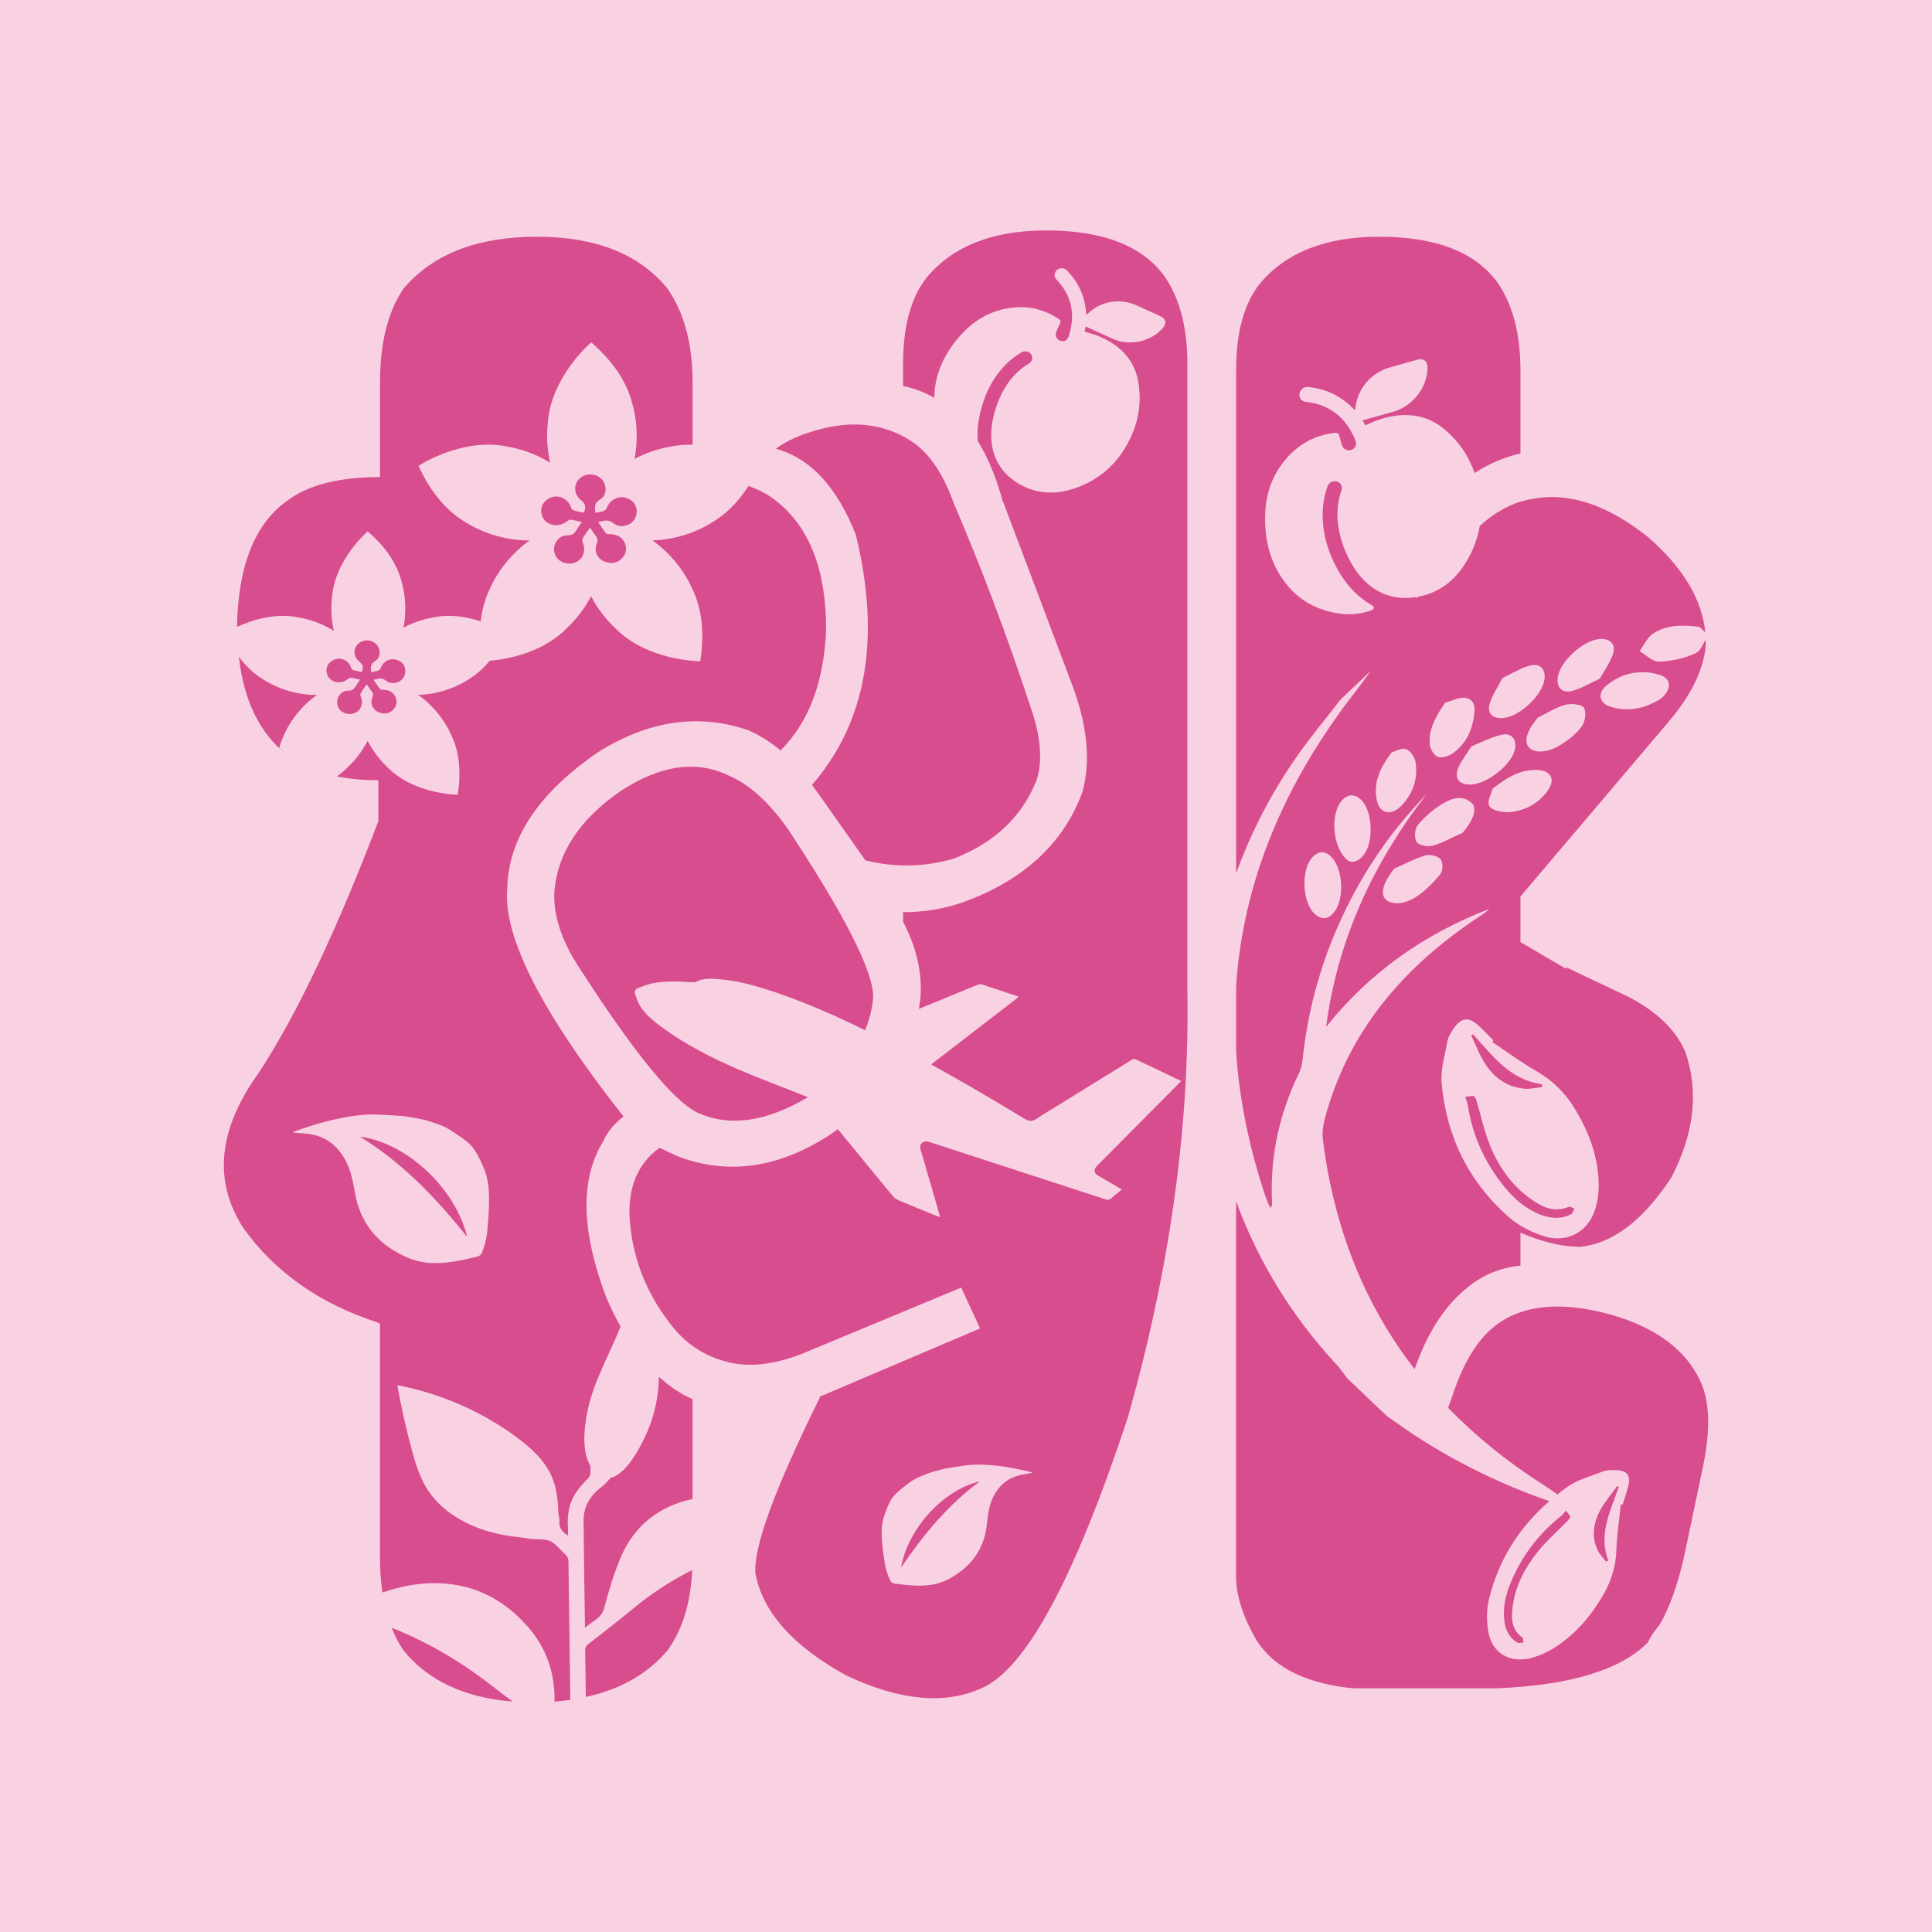 <?xml version="1.0" encoding="UTF-8"?>
<svg id="_圖層_1" data-name="圖層 1" xmlns="http://www.w3.org/2000/svg" viewBox="0 0 176 176">
  <rect width="176" height="176" style="fill: #f8d2e3;"/>
  <g>
    <path d="M77.974,48.753c2.291,9.445,.953,17.03-4.007,22.753,.095,.097,1.717,2.386,4.866,6.869,2.67,.668,5.341,.621,8.014-.144,3.721-1.431,6.247-3.814,7.584-7.155,.573-1.811,.381-4.053-.572-6.726-2.1-6.39-4.436-12.593-7.012-18.603-.956-2.67-2.243-4.531-3.863-5.581-2.673-1.718-5.822-1.956-9.446-.717-1.144,.383-2.098,.86-2.861,1.432,3.149,.859,5.581,3.483,7.298,7.871" style="fill: #d84d8e;"/>
    <path d="M135.77,104.434c-.55-1.307-.831-2.724-1.242-4.089-.052-.175-.122-.371-.252-.487-.075-.065-.289,.013-.797,.059,.085,.273,.198,.52,.237,.779,.43,2.81,1.586,5.305,3.397,7.502,.868,1.053,1.899,1.947,3.231,2.459,.907,.348,1.839,.424,2.758-.031,.157-.077,.22-.343,.325-.521-.175-.06-.39-.218-.519-.165-1.396,.57-2.478-.016-3.507-.753-1.708-1.223-2.849-2.89-3.633-4.751" style="fill: #d84d8e;"/>
    <path d="M134.018,94.299c.432,.897,.769,1.855,1.318,2.677,.824,1.235,2.001,2.097,3.622,2.205,.491,.031,.996-.095,1.495-.149,.012-.084,.026-.168,.039-.253-3.008-.42-4.526-2.645-6.306-4.553-.056,.024-.113,.049-.168,.073" style="fill: #d84d8e;"/>
    <path d="M115.729,110.049c.087-.148,.141-.2,.145-.255,.011-.141,.004-.283-.001-.427-.168-4.032,.656-7.889,2.455-11.583,.216-.443,.302-.958,.356-1.447,.445-4.049,1.467-7.967,3.107-11.748,1.961-4.526,4.652-8.623,8.169-12.24-4.937,6.367-8.136,13.371-9.154,21.193,3.936-4.919,8.911-8.453,14.875-10.743-.381,.351-.816,.629-1.246,.917-6.847,4.588-11.724,10.5-13.773,18.292-.152,.578-.22,1.212-.148,1.797,.99,8.019,3.772,15,8.354,20.927,1.124-3.23,2.664-5.664,4.63-7.288,1.431-1.238,3.099-1.954,5.009-2.147v-3.005c2.003,.859,3.814,1.288,5.437,1.288,2.956-.287,5.726-2.383,8.301-6.296,2.097-4.008,2.527-7.821,1.288-11.449-.859-2.003-2.577-3.672-5.152-5.008l-5.724-2.719v.144l-4.149-2.434v-4.151l13.594-16.027c2.003-2.385,3.1-4.673,3.291-6.869,.005-.168-.016-.335-.02-.503-.263,.507-.504,1.061-.922,1.25-1.015,.457-2.196,.721-3.313,.756-.59,.019-1.189-.616-1.782-.954,.408-.547,.705-1.25,1.25-1.609,1.267-.836,2.752-.782,4.211-.607,.176,.167,.352,.334,.53,.504-.291-3.015-2.035-5.92-5.248-8.71-3.721-2.957-7.25-4.102-10.589-3.435-1.644,.275-3.214,1.099-4.712,2.456-.163,.966-.484,1.911-.972,2.823-1.006,1.878-2.479,3.21-4.62,3.62-.018,.004-.034,.004-.051,.008l-.092,.109-.095-.083c-1.724,.267-3.242-.178-4.503-1.334-.846-.776-1.43-1.747-1.88-2.799-.386-.9-.644-1.841-.725-2.834-.075-.926,.034-1.837,.336-2.737,.129-.383-.064-.745-.42-.839-.356-.093-.72,.103-.85,.473-.428,1.222-.527,2.463-.369,3.71,.144,1.123,.478,2.183,.962,3.189,.788,1.635,1.871,3.009,3.48,3.922,.08,.046,.171,.172,.157,.247-.015,.08-.14,.177-.233,.21-.885,.31-1.789,.422-2.7,.315-2.463-.288-4.34-1.475-5.614-3.519-1.063-1.708-1.437-3.634-1.349-5.674,.072-1.693,.583-3.268,1.675-4.654,1.204-1.528,2.753-2.422,4.667-2.634,.218-.024,.346,.039,.399,.253,.069,.282,.156,.557,.237,.834,.094,.318,.351,.504,.68,.492,.27-.009,.565-.214,.609-.489,.026-.171-.034-.366-.102-.529-.832-1.964-2.287-3.15-4.485-3.399-.29-.033-.493-.225-.554-.504-.072-.332,.1-.565,.35-.767,.11-.03,.221-.062,.331-.093,.019,.007,.038,.018,.058,.019,1.675,.146,3.065,.835,4.197,2.009,.034,.035,.073,.064,.127,.109,.009-.079,.015-.126,.02-.175,.19-1.8,1.423-3.246,3.196-3.743,.819-.23,1.639-.459,2.459-.688,.535-.149,.905,.116,.914,.657,.027,1.815-1.308,3.573-3.099,4.08-.861,.244-1.721,.482-2.582,.723-.072,.021-.144,.04-.239,.067,.065,.111,.126,.187,.159,.275,.065,.177,.155,.167,.319,.087,.713-.352,1.457-.602,2.234-.737,1.773-.31,3.364,.046,4.695,1.142,1.343,1.106,2.26,2.468,2.807,4.027,1.35-.862,2.741-1.459,4.176-1.774v-7.584c0-3.242-.67-5.868-2.005-7.871-2.002-2.861-5.629-4.293-10.875-4.293-4.866,0-8.492,1.432-10.876,4.293-1.43,1.813-2.146,4.436-2.146,7.871v45.834c1.322-3.654,3.139-7.204,5.468-10.559,1.267-1.826,2.712-3.543,4.075-5.311,.915-.865,1.83-1.731,2.746-2.596-.454,.613-.893,1.235-1.362,1.835-6.658,8.53-10.294,17.49-10.927,26.878v5.986c.287,4.36,1.194,8.808,2.727,13.344,.099,.289,.245,.564,.396,.909m15.478-30.413c-.633,.778-1.376,1.53-2.223,2.084-1.132,.739-2.375,.704-2.814,.148-.453-.573-.084-1.578,.839-2.735,.945-.416,1.862-.915,2.844-1.208,.408-.122,1.148,.057,1.384,.353,.233,.296,.218,1.052-.03,1.357m2.047-3.781c-.908,.409-1.789,.912-2.739,1.185-.443,.127-1.288-.044-1.472-.346-.23-.379-.172-1.181,.121-1.538,.613-.743,1.392-1.416,2.232-1.923,.815-.491,1.827-.884,2.685-.066,.527,.506,.095,1.596-.827,2.688m6.71,21.723c1.412,.809,2.517,1.883,3.351,3.197,1.339,2.112,2.235,4.403,2.319,6.935,.024,.762-.062,1.56-.271,2.304-.615,2.196-2.581,3.298-4.785,2.58-1.099-.358-2.211-.919-3.058-1.658-3.737-3.257-5.768-7.419-6.189-12.275-.11-1.258,.306-2.579,.542-3.865,.069-.377,.31-.749,.539-1.084,.693-1.018,1.364-1.107,2.258-.301,.481,.433,.918,.91,1.373,1.367-.037,.05-.073,.1-.108,.15,1.338,.89,2.631,1.849,4.029,2.65m1.037-25.564c-.808,1.138-2.001,1.808-3.385,1.962-.651,.072-1.655-.116-1.937-.534-.264-.392,.213-1.242,.294-1.59,1.406-1.115,2.584-1.742,4.016-1.711,1.296,.028,1.738,.849,1.011,1.872m10.121-10.555c1.095,.316,1.242,1.202,.255,2.131-1.289,.86-2.872,1.328-4.614,.812-1.093-.325-1.286-1.248-.399-1.966,1.392-1.123,3.023-1.479,4.758-.977m-9.22,.267c.178-1.418,2.256-3.352,3.771-3.509,.965-.101,1.567,.459,1.27,1.353-.252,.76-.755,1.449-1.193,2.252-.865,.394-1.667,.892-2.543,1.123-.904,.24-1.417-.332-1.305-1.218m.702,2.477c.527-.146,1.521-.032,1.692,.277,.24,.435,.104,1.287-.224,1.729-.504,.679-1.248,1.252-2.001,1.705-1.181,.711-2.356,.698-2.815,.137-.466-.572-.103-1.569,.843-2.68,.831-.404,1.628-.925,2.505-1.168m-6.902-.088c.24-.798,.751-1.528,1.172-2.345,.859-.406,1.625-.897,2.464-1.13,.957-.265,1.496,.321,1.357,1.267-.21,1.42-2.171,3.293-3.661,3.495-.991,.134-1.606-.378-1.332-1.287m1.103,2.817c.901-.201,1.385,.436,1.206,1.308-.29,1.41-2.513,3.187-4.039,3.231-.998,.028-1.506-.528-1.159-1.435,.249-.654,.727-1.234,1.219-2.035,.858-.343,1.782-.847,2.773-1.069m-5.143-2.932c.649-.155,1.372-.555,1.929-.411,.868,.222,.785,1.112,.661,1.825-.225,1.312-.817,2.475-1.989,3.265-.352,.238-1.022,.415-1.327,.255-.366-.193-.671-.764-.698-1.193-.084-1.348,.565-2.485,1.423-3.741m-4.878,4.548c.289-.08,.888-.443,1.288-.305,.408,.141,.812,.743,.882,1.195,.237,1.52-.237,2.917-1.379,4.043-.891,.878-1.9,.599-2.148-.579-.321-1.528,.207-2.88,1.357-4.354m-4.503,4.34c.538-.559,1.113-.565,1.671-.064,1.107,.992,1.236,3.953,.229,5.125-.53,.618-1.111,.696-1.477,.375-1.4-1.266-1.502-4.319-.423-5.436m-2.626,5.11c.575-.524,1.163-.465,1.724,.174,.969,1.105,1.084,3.688,.199,4.869-.427,.569-.956,.825-1.628,.363-1.341-.921-1.522-4.286-.295-5.406" style="fill: #d84d8e;"/>
    <path d="M155.107,126.316c-1.242-3.148-4.056-5.342-8.443-6.582-4.579-1.24-8.11-.859-10.589,1.144-1.528,1.242-2.769,3.291-3.721,6.153l-.435,1.216c2.478,2.552,5.334,4.883,8.602,6.969,.519,.33,.981,.647,1.357,.924,.287-.226,.571-.455,.874-.67,.95-.672,2.174-.994,3.291-1.429,.328-.128,.725-.128,1.087-.12,1.099,.021,1.453,.466,1.19,1.495-.14,.551-.335,1.093-.504,1.639-.056-.003-.11-.005-.165-.007-.141,1.389-.358,2.779-.404,4.168-.046,1.406-.431,2.712-1.121,3.936-1.112,1.967-2.548,3.696-4.521,4.951-.595,.378-1.263,.691-1.94,.89-2.001,.59-3.703-.314-4.062-2.251-.179-.966-.203-2.035,.026-2.998,.851-3.585,2.737-6.586,5.514-8.997-4.267-1.465-8.262-3.425-12.014-5.83-.953-.611-1.862-1.281-2.792-1.922-1.212-1.154-2.424-2.308-3.634-3.462-.301-.396-.569-.819-.908-1.182-4.152-4.456-7.217-9.533-9.19-14.922v33.631c-.096,1.718,.381,3.577,1.431,5.581,1.431,2.957,4.484,4.674,9.159,5.152h13.308c6.584-.286,11.114-1.67,13.596-4.151,.286-.572,.666-1.144,1.145-1.717,.858-1.528,1.574-3.528,2.146-6.01l1.717-8.156c.667-3.148,.667-5.629,0-7.442" style="fill: #d84d8e;"/>
    <path d="M140.046,141.408c.804-1.015,1.81-1.886,2.719-2.827,.117-.12,.243-.264,.279-.413,.02-.084-.131-.203-.382-.549-.182,.191-.329,.389-.518,.539-2.047,1.636-3.538,3.651-4.515,5.998-.469,1.126-.743,2.295-.587,3.503,.106,.821,.439,1.532,1.186,1.983,.129,.079,.365-.003,.55-.009-.026-.155,.008-.385-.087-.454-1.041-.743-1.033-1.803-.881-2.896,.249-1.816,1.09-3.429,2.235-4.875" style="fill: #d84d8e;"/>
    <path d="M147.342,135.36c-.529,.735-1.145,1.432-1.567,2.218-.632,1.179-.819,2.438-.221,3.664,.18,.37,.495,.678,.747,1.013,.073-.03,.145-.06,.217-.09-.934-2.379,.19-4.527,.953-6.717-.042-.028-.085-.058-.129-.087" style="fill: #d84d8e;"/>
    <path d="M67.258,97.421c-2.444-1.052-4.8-2.265-6.933-3.82-.758-.553-1.491-1.142-1.997-1.926-.217-.338-.342-.735-.469-1.117-.083-.245,.03-.469,.298-.565,.435-.157,.87-.336,1.322-.423,1.177-.228,2.361-.165,3.543-.093,.126,.008,.279,.03,.377-.024,.641-.356,1.331-.308,2.009-.26,1.666,.116,3.25,.555,4.812,1.066,2.977,.974,5.812,2.231,8.595,3.593,.39-.968,.648-1.972,.733-3.024,0-2.384-2.626-7.535-7.871-15.455-1.716-2.383-3.484-3.958-5.295-4.723-2.958-1.431-6.25-.952-9.875,1.432-3.721,2.575-5.724,5.629-6.01,9.159-.096,2.099,.619,4.342,2.147,6.725,5.151,8.014,8.823,12.499,11.019,13.452,2.861,1.242,6.154,.766,9.875-1.43,.019-.015,.035-.03,.056-.043-2.111-.845-4.251-1.626-6.336-2.522" style="fill: #d84d8e;"/>
    <path d="M82.083,142.802c2.005-2.931,4.228-5.682,7.175-7.851-3.352,.776-6.574,4.337-7.175,7.851" style="fill: #d84d8e;"/>
    <path d="M108.168,90.397V33.155c0-3.242-.668-5.867-2.003-7.87-2.002-2.863-5.629-4.294-10.875-4.294-4.866,0-8.493,1.432-10.876,4.294-1.43,1.813-2.147,4.436-2.147,7.87v2.005c1.026,.222,1.972,.586,2.847,1.08,.004-.327,.023-.659,.07-.997,.266-1.841,1.148-3.426,2.425-4.816,1.059-1.154,2.359-1.964,3.955-2.293,1.761-.363,3.39-.073,4.87,.916,.168,.113,.22,.234,.129,.418-.118,.239-.22,.486-.328,.731-.123,.281-.051,.565,.188,.753,.197,.154,.527,.185,.721,.016,.121-.105,.195-.278,.243-.434,.583-1.886,.26-3.591-1.147-5.075-.186-.197-.216-.453-.092-.687,.146-.278,.407-.34,.703-.334,.096,.044,.192,.087,.289,.132,.011,.016,.018,.034,.031,.048,1.098,1.101,1.671,2.414,1.772,3.919,.003,.044,.015,.088,.026,.152,.053-.05,.085-.08,.118-.111,1.206-1.162,2.939-1.449,4.489-.745,.717,.326,1.433,.651,2.148,.978,.469,.214,.572,.622,.256,1.009-1.063,1.3-3.054,1.749-4.622,1.04-.754-.339-1.505-.683-2.257-1.026-.062-.028-.125-.057-.209-.095-.019,.118-.022,.207-.051,.289-.06,.164,.011,.212,.175,.251,.713,.176,1.388,.443,2.018,.809,1.44,.836,2.352,2.036,2.64,3.602,.431,2.333-.107,4.51-1.426,6.495-.943,1.42-2.26,2.483-3.902,3.138-1.83,.729-3.664,.794-5.422-.189-1.498-.839-2.367-2.103-2.579-3.743-.136-1.054,.028-2.087,.338-3.1,.263-.866,.64-1.686,1.174-2.436,.499-.7,1.118-1.279,1.868-1.736,.32-.195,.399-.566,.202-.845-.195-.278-.569-.355-.882-.171-1.03,.61-1.839,1.427-2.47,2.405-.567,.88-.961,1.83-1.219,2.829-.241,.944-.355,1.886-.295,2.822,.91,1.465,1.654,3.229,2.223,5.304,2.097,5.533,4.293,11.354,6.582,17.459,1.239,3.53,1.477,6.631,.716,9.301-1.717,4.579-5.248,7.871-10.589,9.875-1.814,.668-3.721,1.001-5.726,1.001v.858c1.239,2.387,1.765,4.722,1.575,7.013-.037,.316-.083,.627-.137,.937,1.777-.729,3.554-1.462,5.332-2.19,.122-.05,.289-.079,.405-.041,1.103,.359,2.201,.733,3.352,1.121-.103,.099-.134,.134-.172,.161-2.603,2.002-5.206,4.004-7.802,6.013,2.865,1.571,5.681,3.221,8.462,4.923,.426,.261,.758,.298,1.193-.003,.656-.451,1.353-.849,2.032-1.27,2.177-1.348,4.351-2.696,6.532-4.038,.111-.068,.302-.132,.399-.087,1.383,.645,2.754,1.308,4.159,1.982-.083,.088-.127,.14-.175,.187-1.575,1.586-3.15,3.172-4.725,4.757-.92,.927-1.843,1.852-2.761,2.783-.335,.34-.291,.664,.111,.905,.194,.116,.394,.225,.59,.339,.525,.306,1.048,.614,1.557,.912-.343,.283-.667,.542-.979,.812-.157,.136-.293,.156-.499,.088-5.327-1.742-10.657-3.473-15.985-5.208-.248-.079-.492-.142-.721,.053-.243,.206-.198,.446-.122,.702,.359,1.215,.71,2.432,1.061,3.647,.229,.789,.454,1.578,.697,2.421-.183-.064-.312-.101-.434-.152-1.11-.451-2.223-.897-3.325-1.367-.22-.093-.434-.248-.582-.427-1.663-2.018-3.322-4.041-4.983-6.063-.255,.185-.514,.369-.781,.549-4.58,2.959-9.113,3.627-13.596,2.003-.668-.286-1.288-.572-1.861-.858-2.002,1.43-2.91,3.627-2.719,6.582,.287,3.722,1.669,7.061,4.151,10.017,1.239,1.432,2.767,2.386,4.579,2.863,2.005,.572,4.342,.335,7.013-.716l14.454-6.01,1.717,3.72-14.454,6.153c-.096,0-.144,.05-.144,.144-4.103,8.3-6.059,13.644-5.868,16.028,.667,3.53,3.435,6.63,8.301,9.302,4.866,2.289,8.967,2.669,12.306,1.144,4.007-1.718,8.443-9.921,13.31-24.613,3.814-13.453,5.628-26.379,5.437-38.782m-14.502,43.845c-.133,.026-.264,.052-.397,.072-1.506,.237-2.429,1.113-2.947,2.422-.279,.709-.344,1.463-.431,2.207-.224,1.915-1.145,3.436-2.83,4.528-.324,.21-.664,.41-1.025,.561-.343,.142-.706,.247-1.072,.324-.129,.027-.263,.031-.394,.047-1.037,.128-2.059-.007-3.081-.145-.192-.026-.305-.106-.386-.271-.266-.538-.434-1.101-.519-1.688-.178-1.23-.442-2.787-.104-3.996,.024-.084,.051-.163,.079-.246,.586-1.658,.782-1.815,2.079-2.836,.371-.294,.698-.526,1.879-.988,.201-.077,.825-.255,1.263-.363,.145-.043,.294-.079,.46-.105,.977-.147,1.894-.347,2.894-.34,1.651,.011,3.257,.302,4.846,.7,.019,.005,.035,.022,.068,.042-.137,.027-.258,.052-.38,.074" style="fill: #d84d8e;"/>
    <path d="M35.68,148.284c.3,.751,.653,1.448,1.08,2.073,2.254,2.757,5.57,4.306,9.945,4.65-.645-.48-1.285-.963-1.918-1.455-2.796-2.172-5.81-3.963-9.107-5.268" style="fill: #d84d8e;"/>
    <path d="M32.792,103.551c3.919,2.403,6.977,5.64,9.773,9.138-1.072-4.422-5.465-8.569-9.773-9.138" style="fill: #d84d8e;"/>
    <path d="M59.099,130.105c-.454,1.144-1.888,4.163-3.467,4.52-.175,.192-.343,.389-.53,.576-.188,.19-.426,.336-.628,.515-.843,.749-1.315,1.68-1.309,2.764,.018,3.235,.08,6.47,.126,9.795,.666-.58,1.496-.847,1.746-1.785,.4-1.51,.851-3.021,1.448-4.471,1.219-2.966,3.451-4.779,6.607-5.466v-9.091c-1.094-.482-2.112-1.171-3.065-2.033-.027,1.594-.336,3.186-.927,4.677" style="fill: #d84d8e;"/>
    <path d="M56.838,147.227c-1.064,.843-2.128,1.686-3.207,2.513-.224,.173-.331,.334-.325,.618,.026,1.411,.042,2.821,.064,4.231,3.118-.682,5.606-2.079,7.432-4.232,1.361-1.872,2.112-4.319,2.258-7.329-1.431,.719-2.806,1.56-4.121,2.52-.725,.529-1.397,1.123-2.101,1.679" style="fill: #d84d8e;"/>
    <path d="M27.224,64.82c.512-.602,1.074-1.111,1.65-1.516-.805,.012-1.678-.101-2.567-.359-.851-.247-1.62-.602-2.276-1.021-.789-.465-1.564-1.146-2.273-2.098,.45,4.008,1.91,7.009,4.413,8.962-.262-.203-.496-.435-.735-.661,.121-.434,.271-.837,.45-1.201,.317-.71,.763-1.429,1.338-2.105" style="fill: #d84d8e;"/>
    <path d="M21.593,57.113c1.258-.59,3.45-1.348,5.703-.845,.294,.056,.591,.12,.891,.208,.831,.241,1.581,.584,2.226,.989-.146-.63-.229-1.312-.229-2.029,0-.312,.019-.616,.049-.913,.224-3.534,3.265-6.115,3.265-6.115,1.789,1.545,2.708,3.113,3.078,4.559,.218,.747,.344,1.582,.344,2.469,0,.606-.058,1.189-.165,1.735,.523-.277,1.098-.516,1.719-.696,.3-.088,.596-.153,.891-.208,1.614-.361,3.195-.072,4.427,.337,.133-1.153,.43-2.145,.842-2.988,.384-.86,.924-1.731,1.62-2.55,.621-.729,1.301-1.346,1.999-1.837-.976,.014-2.035-.122-3.109-.435-1.033-.3-1.963-.729-2.757-1.236-1.556-.917-3.069-2.517-4.262-5.122,0,0,4.031-2.665,8.217-1.729,.356,.066,.717,.146,1.079,.252,1.006,.293,1.915,.708,2.696,1.199-.176-.763-.278-1.59-.278-2.457,0-.377,.024-.745,.058-1.106,.272-4.281,3.957-7.408,3.957-7.408,2.167,1.872,3.282,3.773,3.728,5.523,.266,.904,.419,1.917,.419,2.992,0,.735-.072,1.44-.201,2.103,.633-.336,1.33-.625,2.083-.845,.362-.105,.721-.185,1.078-.252,.722-.161,1.44-.21,2.132-.19v-5.644c0-3.528-.764-6.391-2.289-8.587-2.577-3.148-6.536-4.722-11.878-4.722-5.438,0-9.494,1.575-12.164,4.722-1.43,2.099-2.146,4.961-2.146,8.587v8.586c-3.721,0-6.536,.715-8.443,2.147-2.958,2.099-4.485,5.916-4.58,11.448,0,.028,.004,.054,.004,.083,0-.008-.001-.015-.001-.023" style="fill: #d84d8e;"/>
    <path d="M55.853,47.65c.759,.6,1.902,.163,2.105-.719,.178-.77-.221-1.4-1.011-1.597-.699-.175-1.402,.226-1.658,.923-.046,.122-.182,.253-.308,.3-.232,.083-.488,.104-.755,.154-.035-.488-.121-.885,.443-1.215,.651-.382,.642-1.362,.104-1.881-.556-.538-1.475-.533-2.01,.011-.537,.545-.478,1.416,.127,1.899,.441,.35,.516,.632,.304,1.178-.312-.066-.633-.116-.939-.21-.103-.033-.206-.164-.241-.271-.194-.591-.712-.987-1.335-.992-.572-.005-1.149,.393-1.318,.911-.18,.553,.05,1.191,.538,1.492,.522,.32,1.247,.261,1.735-.128,.099-.078,.243-.173,.352-.16,.328,.04,.648,.13,1.014,.21-.178,.264-.336,.472-.462,.693-.192,.336-.408,.545-.88,.519-.514-.028-.985,.404-1.13,.886-.159,.525,.028,1.105,.453,1.408,.518,.371,1.243,.373,1.736,.006,.462-.345,.625-1.024,.397-1.573-.056-.132-.108-.32-.049-.427,.184-.328,.423-.628,.682-.999,.182,.262,.31,.486,.477,.68,.221,.259,.266,.491,.126,.825-.279,.673,.111,1.391,.817,1.62,.56,.181,1.079,.092,1.482-.316,.399-.404,.489-.908,.263-1.419-.229-.517-.678-.765-1.27-.79-.146-.007-.356,.001-.426-.08-.256-.309-.468-.653-.724-1.027,.512-.113,.88-.291,1.36,.088" style="fill: #d84d8e;"/>
    <path d="M35.149,61.999c.626,.496,1.57,.136,1.738-.594,.148-.635-.183-1.158-.835-1.318-.577-.144-1.156,.188-1.369,.762-.037,.101-.149,.21-.253,.248-.191,.068-.403,.085-.622,.127-.03-.402-.1-.729,.365-1.003,.538-.315,.531-1.124,.087-1.553-.46-.443-1.217-.438-1.659,.009-.445,.45-.396,1.169,.104,1.568,.363,.289,.427,.522,.251,.972-.258-.054-.523-.097-.775-.173-.084-.027-.169-.136-.199-.224-.159-.488-.587-.815-1.102-.82-.473-.004-.949,.326-1.088,.753-.149,.457,.042,.984,.446,1.231,.43,.265,1.029,.216,1.431-.105,.081-.065,.201-.144,.29-.132,.271,.034,.535,.108,.839,.173-.148,.219-.278,.389-.384,.572-.157,.278-.336,.45-.727,.428-.423-.023-.813,.335-.933,.733-.13,.432,.024,.911,.374,1.162,.427,.306,1.026,.308,1.434,.005,.381-.285,.515-.846,.327-1.299-.045-.108-.089-.264-.041-.352,.153-.271,.35-.519,.564-.825,.15,.216,.256,.401,.393,.561,.183,.215,.22,.405,.106,.682-.23,.555,.091,1.146,.674,1.336,.462,.15,.891,.076,1.223-.26,.329-.334,.404-.75,.217-1.171-.188-.427-.558-.631-1.048-.653-.121-.005-.294,.001-.351-.066-.211-.255-.386-.539-.598-.846,.423-.093,.727-.242,1.122,.071" style="fill: #d84d8e;"/>
    <path d="M70.676,45.605c-.717-.565-1.552-1.007-2.494-1.331-.991,1.553-2.117,2.607-3.267,3.285-.794,.507-1.724,.937-2.756,1.236-.937,.273-1.858,.411-2.725,.434,.698,.492,1.379,1.109,1.999,1.838,.697,.819,1.238,1.69,1.621,2.551,.793,1.622,1.175,3.791,.737,6.622,0,0-4.832,.005-7.813-3.081-.26-.252-.516-.517-.76-.804-.56-.657-1.017-1.349-1.376-2.04-.358,.691-.816,1.383-1.374,2.04-.245,.287-.5,.552-.762,.804-2.284,2.366-5.65,2.913-7.1,3.04-.628,.758-1.296,1.324-1.978,1.725-.656,.419-1.423,.773-2.276,1.021-.771,.225-1.533,.339-2.249,.358,.576,.406,1.139,.915,1.651,1.518,.575,.675,1.021,1.395,1.338,2.105,.655,1.34,.971,3.13,.609,5.466,0,0-3.989,.005-6.449-2.542-.216-.208-.426-.427-.628-.665-.465-.546-.839-1.121-1.136-1.694-.297,.574-.671,1.148-1.135,1.694-.202,.238-.413,.456-.629,.665-.323,.335-.674,.623-1.038,.876,1.147,.233,2.405,.352,3.783,.352v3.721c-3.817,10.017-7.442,17.651-10.876,22.897-3.721,5.152-4.199,9.874-1.431,14.166,2.863,4.008,6.916,6.869,12.164,8.587l.286,.144v21.322c0,1.128,.081,2.174,.228,3.156,.786-.258,1.579-.49,2.388-.632,4.367-.77,8.03,.524,10.868,3.767,1.715,1.96,2.472,4.27,2.421,6.795v.01c.495-.036,.968-.099,1.437-.164-.058-4.194-.119-8.389-.169-12.583-.003-.287-.085-.49-.31-.683-.464-.397-.834-.96-1.369-1.195-.526-.231-1.215-.12-1.824-.201-.259-.034-.512-.077-.763-.121-1.243-.122-2.47-.351-3.642-.755-1.994-.685-3.833-1.902-4.935-3.617-.712-1.106-1.094-2.37-1.431-3.624-.525-1.943-.965-3.906-1.319-5.883,3.938,.758,7.686,2.393,10.855,4.732,1.337,.988,2.608,2.148,3.238,3.638,.455,1.075,.542,2.23,.591,3.397,.004,.024,.009,.048,.014,.072,.031,.181,.096,.367,.076,.545-.064,.582,.214,.978,.782,1.314-.004-.274,.003-.512-.012-.749-.069-1.113,.087-2.186,.721-3.143,.298-.451,.676-.862,1.059-1.256,.182-.189,.282-.354,.275-.614-.005-.195-.008-.392-.011-.587-.786-1.346-.567-3.326-.31-4.738,.506-2.782,2.005-5.303,3.062-7.944-.461-.834-.901-1.719-1.309-2.69-2.289-6.01-2.386-10.733-.286-14.168,.38-.859,1.002-1.621,1.86-2.289-7.442-9.445-10.971-16.36-10.589-20.75,.094-4.579,2.861-8.729,8.3-12.45,4.579-2.863,9.11-3.528,13.596-2.003,.953,.383,1.953,1.002,3.005,1.86,2.575-2.575,3.958-6.247,4.149-11.019,0-5.438-1.526-9.349-4.579-11.735m-26.258,66.252c-.056,.762-.218,1.504-.507,2.226-.088,.221-.222,.338-.464,.396-1.281,.306-2.562,.609-3.883,.576-.168-.004-.338,.008-.504-.011-.469-.051-.937-.14-1.384-.279-.47-.146-.918-.36-1.347-.588-2.227-1.183-3.528-3.013-3.981-5.435-.176-.942-.325-1.898-.743-2.771-.77-1.61-2.016-2.615-3.942-2.726-.171-.009-.339-.027-.508-.042-.156-.013-.312-.03-.487-.046,.039-.031,.058-.054,.081-.064,1.975-.712,3.98-1.287,6.067-1.511,1.265-.136,2.441,.004,3.691,.069,.21,.011,.403,.039,.59,.076,.563,.084,1.369,.23,1.629,.305,1.536,.441,1.97,.698,2.466,1.025,1.731,1.142,1.993,1.319,2.883,3.367,.041,.102,.083,.201,.119,.305,.535,1.504,.34,3.53,.224,5.127" style="fill: #d84d8e;"/>
    <path d="M68.143,44.259c-.325-.111-.663-.207-1.013-.29,.35,.083,.689,.179,1.013,.29" style="fill: #d84d8e;"/>
    <path d="M68.143,44.259c.014,.005,.024,.01,.038,.015,0-.001,.001-.003,.003-.004-.014-.004-.028-.007-.041-.011" style="fill: #d84d8e;"/>
  </g>
</svg>